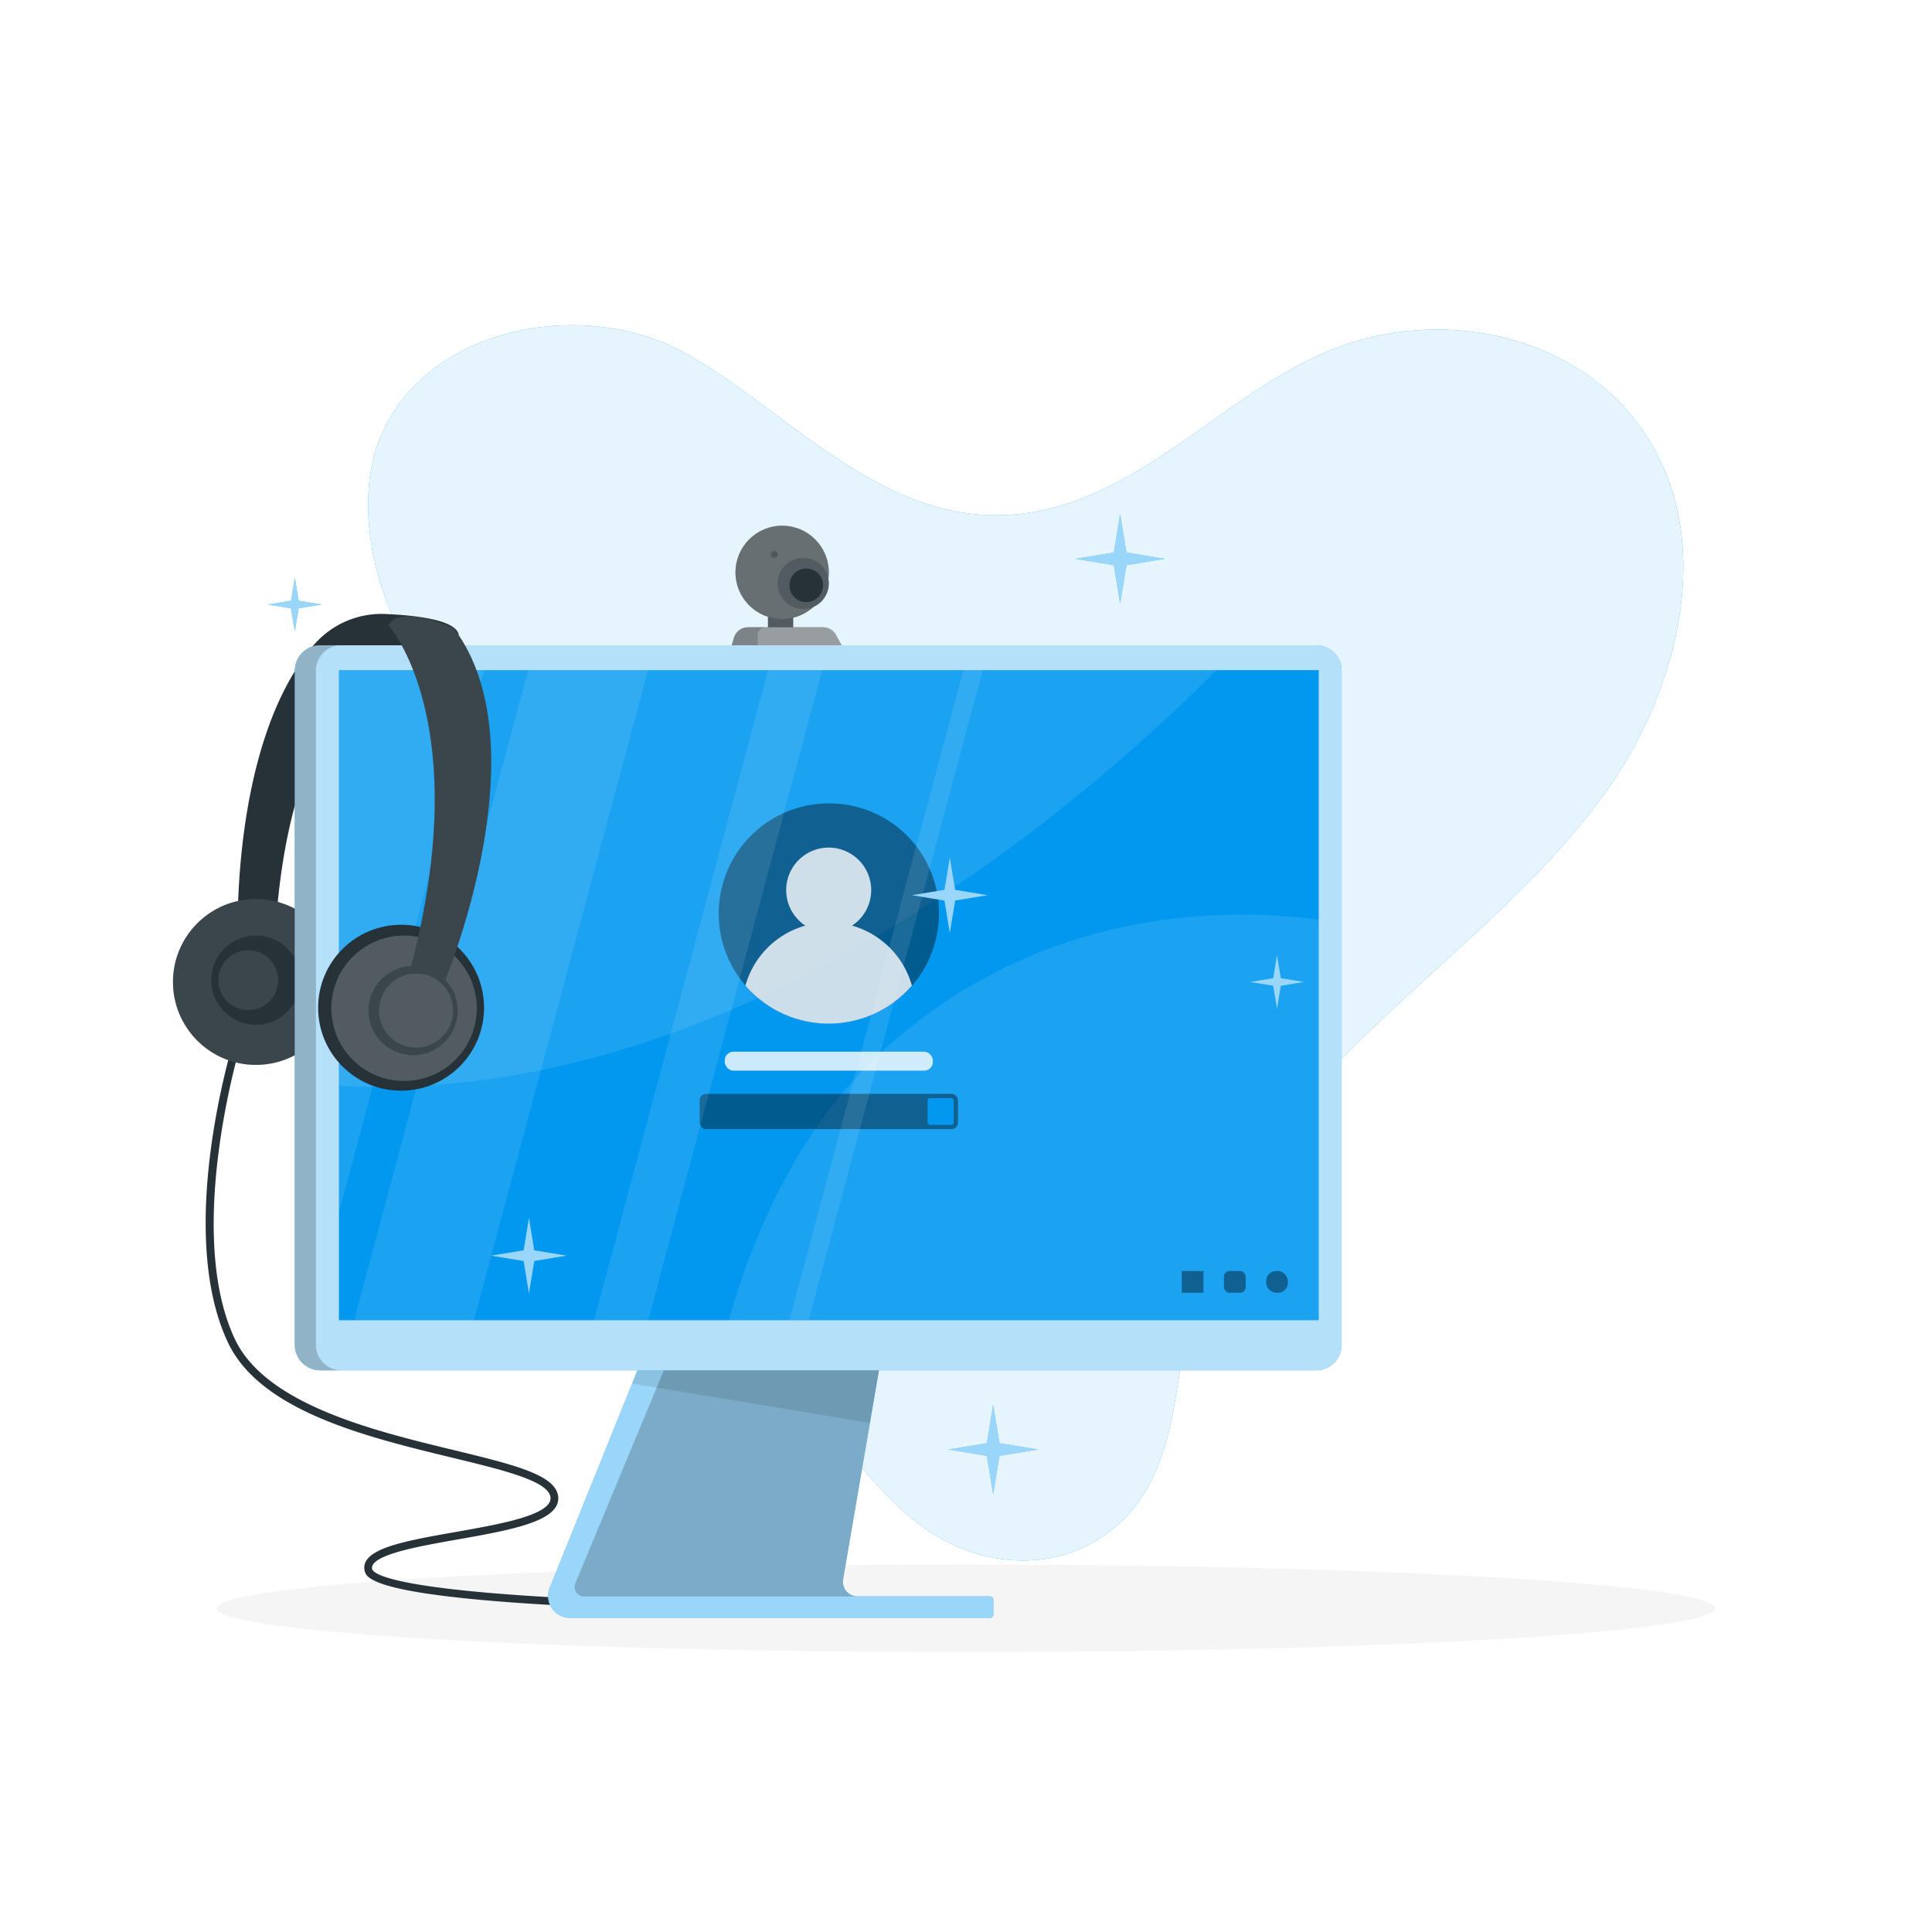 <svg class="animated" id="freepik_stories-monitor-computer" xmlns="http://www.w3.org/2000/svg" viewBox="0 0 500 500" version="1.1" xmlns:xlink="http://www.w3.org/1999/xlink" xmlns:svgjs="http://svgjs.com/svgjs"><style>svg#freepik_stories-monitor-computer:not(.animated) .animable {opacity: 0;}svg#freepik_stories-monitor-computer.animated #freepik--Monitor--inject-545 {animation: 3s Infinite  linear floating;animation-delay: 0s;}svg#freepik_stories-monitor-computer.animated #freepik--Sparkles--inject-545 {animation: 3s Infinite  linear wind;animation-delay: 0s;}            @keyframes floating {                0% {                    opacity: 1;                    transform: translateY(0px);                }                50% {                    transform: translateY(-10px);                }                100% {                    opacity: 1;                    transform: translateY(0px);                }            }                    @keyframes wind {                0% {                    transform: rotate( 0deg );                }                25% {                    transform: rotate( 1deg );                }                75% {                    transform: rotate( -1deg );                }            }        .animator-hidden { display: none; }</style><g id="freepik--background-simple--inject-545" class="animable animator-active" style="transform-origin: 265.46px 244.019px;"><path d="M97.77,114.92c10.72-30.14,53.07-38.65,80.2-23.2,26.47,15.08,49.8,43.39,82.93,41.54,32.68-1.82,54.81-31.1,83.7-42.74s65.82-3.93,82.57,24c17.08,28.48,6,66.57-12.45,91.66-26.34,35.84-66.81,59-90.8,96.73a119.76,119.76,0,0,0-17.66,45.89c-2.55,16-3.89,33.9-16.66,45.54-15,13.66-36.85,11.78-52.18-.21-21.23-16.61-34.42-45.13-41-70.68-7.12-27.38-11.09-56.35-26.14-80.3-12-19-30-33.32-45.59-49.53-16.54-17.19-30.73-41.72-29.32-66.3A44,44,0,0,1,97.77,114.92Z" style="fill: rgb(2, 152, 239); transform-origin: 265.46px 244.019px;" id="el4fo8hqo41xg" class="animable"></path><g id="elxewo5sed6di"><path d="M97.77,114.92c10.72-30.14,53.07-38.65,80.2-23.2,26.47,15.08,49.8,43.39,82.93,41.54,32.68-1.82,54.81-31.1,83.7-42.74s65.82-3.93,82.57,24c17.08,28.48,6,66.57-12.45,91.66-26.34,35.84-66.81,59-90.8,96.73a119.76,119.76,0,0,0-17.66,45.89c-2.55,16-3.89,33.9-16.66,45.54-15,13.66-36.85,11.78-52.18-.21-21.23-16.61-34.42-45.13-41-70.68-7.12-27.38-11.09-56.35-26.14-80.3-12-19-30-33.32-45.59-49.53-16.54-17.19-30.73-41.72-29.32-66.3A44,44,0,0,1,97.77,114.92Z" style="fill: rgb(255, 255, 255); opacity: 0.9; transform-origin: 265.46px 244.019px;" class="animable"></path></g></g><g id="freepik--Shadow--inject-545" class="animable" style="transform-origin: 250px 416.24px;"><ellipse id="freepik--path--inject-545" cx="250" cy="416.24" rx="193.89" ry="11.32" style="fill: rgb(245, 245, 245); transform-origin: 250px 416.24px;" class="animable"></ellipse></g><g id="freepik--Monitor--inject-545" class="animable" style="transform-origin: 192.443px 274.878px;"><path d="M207.85,417.24c-.27,0-27.93-.1-55.49-1.37-56.48-2.61-57.56-7.54-58-9.39a3.46,3.46,0,0,1,.53-2.73c2.45-3.64,12-5.33,23.07-7.28,10.29-1.82,22-3.88,24.18-7.54a2.22,2.22,0,0,0,.21-1.92c-1.24-3.93-12.47-6.65-25.48-9.8-22.07-5.35-49.53-12-57.91-29.84-13.46-28.65.92-76.11,1.54-78.12l1.91.59c-.15.49-14.77,48.74-1.64,76.68,8,17,36.06,23.77,56.57,28.74,14.71,3.57,25.34,6.14,26.92,11.15a4.23,4.23,0,0,1-.41,3.56c-2.7,4.43-13.79,6.39-25.54,8.46-9.27,1.64-19.79,3.5-21.75,6.44a1.45,1.45,0,0,0-.25,1.18c.27,1.24,5.12,5.47,56.1,7.82,27.51,1.27,55.13,1.37,55.41,1.37Z" style="fill: rgb(38, 50, 56); transform-origin: 130.539px 343.245px;" id="elxyzyw8c5k9a" class="animable"></path><rect x="198.75" y="155.71" width="6.53" height="7.52" style="fill: rgb(38, 50, 56); transform-origin: 202.015px 159.47px;" id="elr3dkwq1nn3a" class="animable"></rect><g id="elsfd4h6h880i"><rect x="198.75" y="155.71" width="6.53" height="7.52" style="fill: rgb(255, 255, 255); opacity: 0.2; transform-origin: 202.015px 159.47px;" class="animable"></rect></g><path d="M188.62,169.57l1.31-4.48a3.83,3.83,0,0,1,3.67-2.75H213a3.82,3.82,0,0,1,3.35,2l2.87,5.24H187.77" style="fill: rgb(38, 50, 56); transform-origin: 203.495px 165.96px;" id="el2r0vkduuq3p" class="animable"></path><g id="elcq7kvqvloza"><path d="M188.62,169.57l1.31-4.48a3.83,3.83,0,0,1,3.67-2.75H213a3.82,3.82,0,0,1,3.35,2l2.87,5.24H187.77" style="fill: rgb(255, 255, 255); opacity: 0.4; transform-origin: 203.495px 165.96px;" class="animable"></path></g><g id="eledtncr8orgd"><path d="M196.08,169.57h23.14l-2.87-5.24a3.82,3.82,0,0,0-3.35-2H198.15a2.08,2.08,0,0,0-2.07,2.08Z" style="fill: rgb(255, 255, 255); opacity: 0.2; transform-origin: 207.65px 165.95px;" class="animable"></path></g><g id="els7tjufbvpr"><circle cx="202.42" cy="148.13" r="12.08" style="fill: rgb(38, 50, 56); transform-origin: 202.42px 148.13px; transform: rotate(-45deg);" class="animable"></circle></g><g id="ely22117veqi"><circle cx="202.42" cy="148.13" r="12.08" style="fill: rgb(255, 255, 255); opacity: 0.3; transform-origin: 202.42px 148.13px; transform: rotate(-45deg);" class="animable"></circle></g><path d="M214.49,151a6.61,6.61,0,1,1-6.6-6.61A6.61,6.61,0,0,1,214.49,151Z" style="fill: rgb(38, 50, 56); transform-origin: 207.88px 151px;" id="eltk3ilqam6ca" class="animable"></path><g id="elr1ymfy208x"><path d="M214.49,151a6.61,6.61,0,1,1-6.6-6.61A6.61,6.61,0,0,1,214.49,151Z" style="fill: rgb(255, 255, 255); opacity: 0.2; transform-origin: 207.88px 151px;" class="animable"></path></g><path d="M213,151.48a4.34,4.34,0,1,1-4.33-4.34A4.33,4.33,0,0,1,213,151.48Z" style="fill: rgb(38, 50, 56); transform-origin: 208.66px 151.48px;" id="el1ssojep01jl" class="animable"></path><g id="els9zbezgszj"><path d="M201.28,143.48a.9.9,0,1,1-.89-.89A.89.89,0,0,1,201.28,143.48Z" style="opacity: 0.2; isolation: isolate; transform-origin: 200.38px 143.49px;" class="animable"></path></g><path d="M118.72,164.3s-44.28-3.05-47.72,82l-9.41-.58s-2.68-52.61,19.63-78.81a23.1,23.1,0,0,1,18.68-8C107.88,159.26,118.07,160.48,118.72,164.3Z" style="fill: rgb(38, 50, 56); transform-origin: 90.105px 202.59px;" id="el9ts1tupv2i" class="animable"></path><g id="elxcbx18orgb"><circle cx="66.23" cy="254.13" r="21.47" style="fill: rgb(38, 50, 56); transform-origin: 66.23px 254.13px; transform: rotate(-25.18deg);" class="animable"></circle></g><g id="eleaicfm3d8b9"><circle cx="66.23" cy="254.13" r="21.47" style="fill: rgb(255, 255, 255); opacity: 0.1; transform-origin: 66.23px 254.13px; transform: rotate(-25.18deg);" class="animable"></circle></g><path d="M55.37,249.75a11.54,11.54,0,1,0,14.77-6.95A11.53,11.53,0,0,0,55.37,249.75Z" style="fill: rgb(38, 50, 56); transform-origin: 66.228px 253.655px;" id="elv0bp89svztb" class="animable"></path><g id="elaqlzwu4cfpm"><circle cx="64.25" cy="253.67" r="7.75" style="fill: rgb(255, 255, 255); opacity: 0.1; transform-origin: 64.25px 253.67px; transform: rotate(-25.18deg);" class="animable"></circle></g><path d="M257.09,414v3.85a.86.86,0,0,1-.87.86H147.51a5.66,5.66,0,0,1-5.26-7.78l34.45-85.32,55.67.38-1.9,11.07-12.28,71.65a3.79,3.79,0,0,0,3.73,4.43h34.3A.86.86,0,0,1,257.09,414Z" style="fill: rgb(2, 152, 239); transform-origin: 199.464px 372.16px;" id="elmqqptf4ss9" class="animable"></path><g id="elqzwt4ug6ji"><path d="M257.09,414v3.85a.86.86,0,0,1-.87.86H147.51a5.66,5.66,0,0,1-5.26-7.78l21.36-52.89,13.09-32.43,55.67.38-1.9,11.07-5.34,31.16-6.94,40.49a3.79,3.79,0,0,0,3.73,4.43h34.3A.86.86,0,0,1,257.09,414Z" style="fill: rgb(255, 255, 255); opacity: 0.6; transform-origin: 199.464px 372.16px;" class="animable"></path></g><g id="elv4np90rskwh"><path d="M221.92,413.17H151.19a2.48,2.48,0,0,1-2.29-3.43l30.2-72.65h51.37l-12.28,71.65A3.79,3.79,0,0,0,221.92,413.17Z" style="opacity: 0.2; isolation: isolate; transform-origin: 189.59px 375.13px;" class="animable"></path></g><g id="el4n6tmzj2088"><polygon points="232.37 326.02 230.47 337.09 225.13 368.25 163.61 358.07 176.7 325.64 232.37 326.02" style="opacity: 0.1; isolation: isolate; transform-origin: 197.99px 346.945px;" class="animable"></polygon></g><path d="M340.62,167H82.89a6.59,6.59,0,0,0-6.59,6.6V348.05a6.59,6.59,0,0,0,6.59,6.59H340.62a6.59,6.59,0,0,0,6.6-6.59V173.57A6.59,6.59,0,0,0,340.62,167Z" style="fill: rgb(2, 152, 239); transform-origin: 211.76px 260.82px;" id="elg30b9inmnp" class="animable"></path><g id="el91oa28xlpa"><path d="M340.62,167H82.89a6.59,6.59,0,0,0-6.59,6.6V348.05a6.59,6.59,0,0,0,6.59,6.59H340.62a6.59,6.59,0,0,0,6.6-6.59V173.57A6.59,6.59,0,0,0,340.62,167Z" style="fill: rgb(255, 255, 255); opacity: 0.7; transform-origin: 211.76px 260.82px;" class="animable"></path></g><g id="el0exc20jhrfv"><path d="M88.35,354.64H82.89a6.59,6.59,0,0,1-6.59-6.59V173.57a6.59,6.59,0,0,1,6.59-6.6h5.46a6.59,6.59,0,0,0-6.59,6.6V348.05A6.59,6.59,0,0,0,88.35,354.64Z" style="opacity: 0.2; isolation: isolate; transform-origin: 82.325px 260.805px;" class="animable"></path></g><rect x="87.71" y="173.43" width="253.57" height="168.25" style="fill: rgb(2, 152, 239); transform-origin: 214.495px 257.555px;" id="elkgz5jo9a1x" class="animable"></rect><g id="elac0uqg1dkk"><path d="M314.85,173.43C279.79,208.55,189.74,286.73,87.71,281V173.43Z" style="fill: rgb(255, 255, 255); opacity: 0.1; transform-origin: 201.28px 227.364px;" class="animable"></path></g><g id="elbcig8o7qmcf"><path d="M341.28,238V341.68H188.62c5.85-20.94,17.55-49.62,40.26-70.12C269.72,234.69,317.11,234.8,341.28,238Z" style="fill: rgb(255, 255, 255); opacity: 0.1; transform-origin: 264.95px 289.187px;" class="animable"></path></g><g id="eljlfzokb0zna"><rect x="187.57" y="272.18" width="53.85" height="4.9" rx="2.24" style="fill: rgb(255, 255, 255); opacity: 0.8; transform-origin: 214.495px 274.63px;" class="animable"></rect></g><g id="elpdkla4k2nhc"><rect x="181.07" y="283.08" width="66.85" height="9.14" rx="1.68" style="opacity: 0.4; isolation: isolate; transform-origin: 214.495px 287.65px;" class="animable"></rect></g><rect x="240.06" y="284.17" width="6.76" height="6.95" rx="0.59" style="fill: rgb(2, 152, 239); transform-origin: 243.44px 287.645px;" id="elutzu391walo" class="animable"></rect><g id="el0pd3rapxwrre"><path d="M243,236.41a28.5,28.5,0,1,1-28.49-28.49A28.36,28.36,0,0,1,243,236.41Z" style="opacity: 0.4; isolation: isolate; transform-origin: 214.5px 236.42px;" class="animable"></path></g><g id="el6g22zunmjae"><path d="M236,255.07a28.48,28.48,0,0,1-43.08,0,22.41,22.41,0,0,1,15.5-15.52,11,11,0,1,1,12.09,0A22.4,22.4,0,0,1,236,255.07Z" style="fill: rgb(255, 255, 255); opacity: 0.8; transform-origin: 214.46px 242.139px;" class="animable"></path></g><g id="elr9zidnxm29g"><rect x="305.83" y="328.94" width="5.62" height="5.62" style="opacity: 0.4; isolation: isolate; transform-origin: 308.64px 331.75px;" class="animable"></rect></g><g id="elu5it6n8ymp"><rect x="316.76" y="328.94" width="5.62" height="5.62" rx="1.44" style="opacity: 0.4; isolation: isolate; transform-origin: 319.57px 331.75px;" class="animable"></rect></g><g id="elvncs7xlqka"><rect x="327.68" y="328.94" width="5.62" height="5.62" rx="2.57" style="opacity: 0.4; isolation: isolate; transform-origin: 330.49px 331.75px;" class="animable"></rect></g><g id="elg2j33vz3vfn"><g style="opacity: 0.1; transform-origin: 171.02px 257.555px;" class="animable"><polygon points="125.29 173.43 87.71 313.85 87.71 173.43 125.29 173.43" style="fill: rgb(255, 255, 255); transform-origin: 106.5px 243.64px;" id="elecuqw3ylimb" class="animable"></polygon><polygon points="167.7 173.43 122.67 341.68 91.65 341.68 136.67 173.43 167.7 173.43" style="fill: rgb(255, 255, 255); transform-origin: 129.675px 257.555px;" id="el5nfd02c751r" class="animable"></polygon><polygon points="212.8 173.43 167.77 341.68 153.74 341.68 198.77 173.43 212.8 173.43" style="fill: rgb(255, 255, 255); transform-origin: 183.27px 257.555px;" id="elmldoq6mjmt" class="animable"></polygon><polygon points="254.33 173.43 209.3 341.68 204.28 341.68 249.31 173.43 254.33 173.43" style="fill: rgb(255, 255, 255); transform-origin: 229.305px 257.555px;" id="elga6sn81uc3a" class="animable"></polygon></g></g><circle cx="103.8" cy="260.8" r="21.47" style="fill: rgb(38, 50, 56); transform-origin: 103.8px 260.8px;" id="el3xpjp49pnzw" class="animable"></circle><g id="elaczq1fgrroo"><circle cx="104.57" cy="260.94" r="18.82" style="fill: rgb(38, 50, 56); transform-origin: 104.57px 260.94px; transform: rotate(-45deg);" class="animable"></circle></g><g id="el7b89n9zao5c"><circle cx="104.57" cy="260.94" r="18.82" style="fill: rgb(255, 255, 255); opacity: 0.2; transform-origin: 104.57px 260.94px; transform: rotate(-45deg);" class="animable"></circle></g><path d="M100.52,161.81s22.8,25.09,5.51,89.67l9,2.65s25.52-60.91,2.42-91.54C117.5,162.59,103.68,156.21,100.52,161.81Z" style="fill: rgb(38, 50, 56); transform-origin: 113.822px 206.819px;" id="elikzuae3czq" class="animable"></path><g id="elol856h38hn8"><path d="M100.52,161.81s22.8,25.09,5.51,89.67l9,2.65s25.52-60.91,2.42-91.54C117.5,162.59,103.68,156.21,100.52,161.81Z" style="fill: rgb(255, 255, 255); opacity: 0.1; transform-origin: 113.822px 206.819px;" class="animable"></path></g><g id="ellj2nacly9s"><circle cx="106.91" cy="261.54" r="11.54" style="fill: rgb(38, 50, 56); transform-origin: 106.91px 261.54px; transform: rotate(-76.72deg);" class="animable"></circle></g><g id="elqfe66sgsg3"><circle cx="106.91" cy="261.54" r="11.54" style="fill: rgb(255, 255, 255); opacity: 0.1; transform-origin: 106.91px 261.54px; transform: rotate(-76.72deg);" class="animable"></circle></g><g id="elbsivmlmqc64"><circle cx="107.68" cy="261.54" r="9.59" style="fill: rgb(38, 50, 56); transform-origin: 107.68px 261.54px; transform: rotate(-22.5deg);" class="animable"></circle></g><g id="elfprr3y3av89"><circle cx="107.68" cy="261.54" r="9.59" style="fill: rgb(255, 255, 255); opacity: 0.2; transform-origin: 107.68px 261.54px; transform: rotate(-22.5deg);" class="animable"></circle></g></g><g id="freepik--Sparkles--inject-545" class="animable" style="transform-origin: 203.395px 259.88px;"><polygon points="247.19 230.29 245.81 221.9 244.43 230.29 236.03 231.68 244.43 233.06 245.81 241.45 247.19 233.06 255.58 231.68 247.19 230.29" style="fill: rgb(2, 152, 239); transform-origin: 245.805px 231.675px;" id="elnntzgpota6" class="animable"></polygon><polygon points="291.53 142.99 289.89 133.05 288.26 142.99 278.31 144.63 288.26 146.27 289.89 156.21 291.53 146.27 301.48 144.63 291.53 142.99" style="fill: rgb(2, 152, 239); transform-origin: 289.895px 144.63px;" id="elrhrz6sabiln" class="animable"></polygon><polygon points="331.48 253.15 330.49 247.15 329.5 253.15 323.51 254.13 329.5 255.12 330.49 261.11 331.48 255.12 337.47 254.13 331.48 253.15" style="fill: rgb(2, 152, 239); transform-origin: 330.49px 254.13px;" id="els8cnk25gsx7" class="animable"></polygon><g id="elxem19t8jl4r"><polygon points="247.19 230.29 245.81 221.9 244.43 230.29 236.03 231.68 244.43 233.06 245.81 241.45 247.19 233.06 255.58 231.68 247.19 230.29" style="fill: rgb(255, 255, 255); opacity: 0.6; transform-origin: 245.805px 231.675px;" class="animable"></polygon></g><polygon points="138.27 323.58 136.89 315.19 135.51 323.58 127.11 324.96 135.51 326.35 136.89 334.74 138.27 326.35 146.66 324.96 138.27 323.58" style="fill: rgb(2, 152, 239); transform-origin: 136.885px 324.965px;" id="eljh39qop5iy9" class="animable"></polygon><g id="els3w4fq275uo"><polygon points="138.27 323.58 136.89 315.19 135.51 323.58 127.11 324.96 135.51 326.35 136.89 334.74 138.27 326.35 146.66 324.96 138.27 323.58" style="fill: rgb(255, 255, 255); opacity: 0.6; transform-origin: 136.885px 324.965px;" class="animable"></polygon></g><g id="elvzqigmnkfmb"><polygon points="291.53 142.99 289.89 133.05 288.26 142.99 278.31 144.63 288.26 146.27 289.89 156.21 291.53 146.27 301.48 144.63 291.53 142.99" style="fill: rgb(255, 255, 255); opacity: 0.6; transform-origin: 289.895px 144.63px;" class="animable"></polygon></g><polygon points="258.67 373.49 257.03 363.55 255.39 373.49 245.44 375.13 255.39 376.77 257.03 386.71 258.67 376.77 268.61 375.13 258.67 373.49" style="fill: rgb(2, 152, 239); transform-origin: 257.025px 375.13px;" id="el5ag46mw6e7f" class="animable"></polygon><g id="elo273fhd20a"><polygon points="258.67 373.49 257.03 363.55 255.39 373.49 245.44 375.13 255.39 376.77 257.03 386.71 258.67 376.77 268.61 375.13 258.67 373.49" style="fill: rgb(255, 255, 255); opacity: 0.6; transform-origin: 257.025px 375.13px;" class="animable"></polygon></g><g id="ela0bk1rjih4w"><polygon points="331.48 253.15 330.49 247.15 329.5 253.15 323.51 254.13 329.5 255.12 330.49 261.11 331.48 255.12 337.47 254.13 331.48 253.15" style="fill: rgb(255, 255, 255); opacity: 0.6; transform-origin: 330.49px 254.13px;" class="animable"></polygon></g><polygon points="77.29 155.46 76.3 149.47 75.31 155.46 69.32 156.45 75.31 157.44 76.3 163.43 77.29 157.44 83.28 156.45 77.29 155.46" style="fill: rgb(2, 152, 239); transform-origin: 76.3px 156.45px;" id="elj2ny02jl7un" class="animable"></polygon><g id="elnyp5442j7p"><polygon points="77.29 155.46 76.3 149.47 75.31 155.46 69.32 156.45 75.31 157.44 76.3 163.43 77.29 157.44 83.28 156.45 77.29 155.46" style="fill: rgb(255, 255, 255); opacity: 0.6; transform-origin: 76.3px 156.45px;" class="animable"></polygon></g></g><g id="freepik--Character--inject-545" class="animable animator-hidden" style="transform-origin: 357px 283.758px;"><g id="freepik--group--inject-545" class="animable" style="transform-origin: 357px 283.758px;"><path d="M448.16,220.68a38.11,38.11,0,0,0,.5,9.9h-1.29a34.71,34.71,0,0,1-1.78-9.9Z" style="fill: rgb(2, 152, 239); transform-origin: 447.125px 225.63px;" id="ela2e97h2goxl" class="animable"></path><path d="M450.74,222.87,444,222.4s.1,1,.24,2.63c0,.52.09,1.1.14,1.74.58,7.56,1.43,22.65-.77,26.16-3,4.75-16.22-5.73-16.62-11.47,0,0,3.21-12.45,9.22-19.06a18.08,18.08,0,0,1,1.8-1.72c.18-.16.36-.3.55-.44l-.3-10,2.18-1a44.33,44.33,0,0,1,11.46,11Z" style="fill: rgb(2, 152, 239); transform-origin: 439.445px 231.686px;" id="el06ly8vl0udjo" class="animable"></path><g id="el7h78sff45ul"><path d="M443.62,252.93a2.22,2.22,0,0,1-.83.81c-4.05,2.4-15.42-7-15.79-12.28,0,0,.06-.23.18-.65.83-2.94,4.57-15,10.84-20.13a10.45,10.45,0,0,1,2.63.7,8.91,8.91,0,0,1,3.6,3.65C444.81,231.71,446,249.12,443.62,252.93Z" style="fill: rgb(255, 255, 255); opacity: 0.7; transform-origin: 436.024px 237.402px;" class="animable"></path></g><g id="el7m5xyfuf3gu"><path d="M442.79,253.74c-4.05,2.4-15.42-7-15.79-12.28,0,0,.06-.23.18-.65C431.94,238.12,444.71,247.37,442.79,253.74Z" style="opacity: 0.2; isolation: isolate; transform-origin: 434.993px 247.228px;" class="animable"></path></g><g id="elcwpljtpuj4q"><path d="M444.25,225c0,.52.09,1.1.14,1.74l-8.17-4.37a18.08,18.08,0,0,1,1.8-1.72c.18-.16.36-.3.55-.44l-.3-10,2.18-1s-.1,4.05,1,4.94,8.41,6.63,9.3,8.71L444,222.4S444.11,223.39,444.25,225Z" style="opacity: 0.2; isolation: isolate; transform-origin: 443.485px 217.975px;" class="animable"></path></g><polygon points="354.43 411.29 346.32 412.14 345.91 407.44 344.8 394.65 352.91 393.79 354.14 407.92 354.43 411.29" style="fill: rgb(228, 137, 123); transform-origin: 349.615px 402.965px;" id="elylkj099tb3d" class="animable"></polygon><polygon points="424.91 410.26 417.05 410.26 416.66 408.49 416.61 408.27 414.17 396.92 414.11 396.69 413.17 392.34 421.04 392.34 424.91 410.26" style="fill: rgb(228, 137, 123); transform-origin: 419.04px 401.3px;" id="elz2d2apwmuy" class="animable"></polygon><g id="elteakiexlqn"><polygon points="352.91 393.79 354.14 407.92 345.91 407.44 344.8 394.65 352.91 393.79" style="opacity: 0.2; isolation: isolate; transform-origin: 349.47px 400.855px;" class="animable"></polygon></g><g id="ela0qll7e3roh"><polygon points="424.68 409.27 424.67 409.27 416.62 408.27 416.61 408.27 414.23 397.32 414.24 397.32 422.23 397.95 424.61 408.92 424.68 409.27" style="opacity: 0.2; isolation: isolate; transform-origin: 419.455px 403.295px;" class="animable"></polygon></g><path d="M416,409.79h9.55a.69.69,0,0,1,.67.54l1.55,7a1.18,1.18,0,0,1-1.15,1.4c-3.09-.05-5.34-.24-9.22-.24-2.39,0-9.6.25-12.9.25s-3.73-3.26-2.38-3.56c6.06-1.32,10.62-3.15,12.56-4.89A1.89,1.89,0,0,1,416,409.79Z" style="fill: rgb(38, 50, 56); transform-origin: 414.597px 414.265px;" id="elo39jcq2ps2" class="animable"></path><path d="M345.46,409.54H355a.69.69,0,0,1,.67.54l1.55,7a1.18,1.18,0,0,1-1.15,1.4c-3.09-.05-5.34-.24-9.22-.24-2.39,0-9.6.25-12.9.25s-3.73-3.26-2.38-3.56c6.06-1.32,10.62-3.15,12.56-4.89A1.89,1.89,0,0,1,345.46,409.54Z" style="fill: rgb(38, 50, 56); transform-origin: 344.047px 414.015px;" id="el5xj83094tmn" class="animable"></path><path d="M344.06,404.26l11.6.38c-4.22-77.56-6.19-81.52,31.46-118.15.88,11.08,1.87,22.58,2.84,32.16.61,5.93.79,11.1,1.78,14.9,6.69,25.69,22.82,71.15,22.82,71.15l11.32.51s-14.17-62.31-15.63-82.62c-1.91-26.64,4.31-55.48.78-76.33L371.48,253C335.62,305.45,329.05,316.79,344.06,404.26Z" style="fill: rgb(2, 152, 239); transform-origin: 381.204px 325.735px;" id="elgdkte7kga7m" class="animable"></path><g id="elg62b1ylbnto"><path d="M344.06,404.26l11.6.38c-4.22-77.56-6.19-81.52,31.46-118.15.88,11.08,1.87,22.58,2.84,32.16.61,5.93.79,11.1,1.78,14.9,6.69,25.69,22.82,71.15,22.82,71.15l11.32.51s-14.17-62.31-15.63-82.62c-1.91-26.64,4.31-55.48.78-76.33L371.48,253C335.62,305.45,329.05,316.79,344.06,404.26Z" style="fill: rgb(255, 255, 255); opacity: 0.3; transform-origin: 381.204px 325.735px;" class="animable"></path></g><path d="M270.27,181.79c-3.16,4.55-8.17,20.81-8.17,26.13S262,211.41,265,213s12.71,6.92,17.46,10.71,6.06,1.31,7.91,5.19,13.09-28.09,15.51-31.62-.48-1.91-2.85-4-12.85-8.87-18.56-11.43-8.34,1.51-9.93,0S270.27,181.79,270.27,181.79Z" style="fill: rgb(240, 240, 240); transform-origin: 284.446px 205.104px;" id="elquwdhks2n8s" class="animable"></path><path d="M322.93,209.75s-8.36,20.16-11.48,20.9c-2.81.66-20.93-27.76-20.93-27.76s-2.37-8.83-2.64-11.4-11.6,3-11.87,4.54,3.32,11.87,7.86,12.66c0,0,15.52,35.08,25.32,37.45s30.26-31.38,30.26-31.38Z" style="fill: rgb(228, 137, 123); transform-origin: 307.723px 218.541px;" id="elnxtx1jgbr8" class="animable"></path><path d="M377.43,179.13s27.13,2.47,32.35,4.89,27.79,33.42,27.79,33.42,9.4,3.21,9,6.59-.74,9.54-3.43,8.58-9.69-6.76-9.69-6.76l-.29-3s-26.5-28.21-27.57-29-27.7-1.64-27.7-1.64Z" style="fill: rgb(228, 137, 123); transform-origin: 412.006px 205.92px;" id="elwdl7rj92za" class="animable"></path><path d="M356.49,176.38c17-2.95,27.32,0,36.94,2.32l-2.59,16.87-20,3.37Z" style="fill: rgb(38, 50, 56); transform-origin: 374.96px 187.041px;" id="elas37ojd51g" class="animable"></path><path d="M324.58,181.87c.31.23.63.45,1,.65a10.94,10.94,0,0,0,6.29,1.55,10.19,10.19,0,0,0,1.66-.22,9.82,9.82,0,0,0,7.93-8.89c.54-5.57-2.45-9.07-7-15.37a10.67,10.67,0,0,0-18.12,1.07C312.34,167.89,318.84,177.52,324.58,181.87Z" style="fill: rgb(228, 137, 123); transform-origin: 328.314px 169.572px;" id="el3vuzz6ohlxh" class="animable"></path><g id="elrm3lti4uioh"><path d="M331.83,184.07a10.19,10.19,0,0,0,1.66-.22,9.92,9.92,0,0,0,6.84-5.09,11.73,11.73,0,0,0-2.75-1.17A15.41,15.41,0,0,0,331.83,184.07Z" style="opacity: 0.2; isolation: isolate; transform-origin: 336.08px 180.83px;" class="animable"></path></g><path d="M350.33,182c-.76,5.12-8.85,10.06-8.85,10.06s-5.55,2.46-5.75.27c2.31-2.63,2.59-4.93,1.82-7a10,10,0,0,0-2.22-3.27,19.41,19.41,0,0,0-1.62-1.52l3.55-14C339.67,171.92,344.83,181.17,350.33,182Z" style="fill: rgb(228, 137, 123); transform-origin: 342.02px 179.889px;" id="elj1tmct5cph" class="animable"></path><path d="M316.53,166.87c.39-.09.84.12,1.27,1.06,1.14,2.53,5,5.58,7.94,6.17s8.26,5.32,8.26,5.32,3.52-4.7,8.1-5.85c0,0,2.49-9.87-3.15-17Z" style="fill: rgb(38, 50, 56); transform-origin: 329.589px 167.995px;" id="elcdyupedjs7r" class="animable"></path><path d="M327.15,171.35a5.05,5.05,0,0,1,.18,4.31c-.8,1.52-3,.45-4.32-1.5-1.14-1.74-2.16-4.68-.6-5.46S326.25,169.38,327.15,171.35Z" style="fill: rgb(228, 137, 123); transform-origin: 324.671px 172.433px;" id="elrikn66n44b" class="animable"></path><path d="M339.45,159.47s2.34-4.84-5.74-9.29-17.68,2.67-20.55,7.51a7.7,7.7,0,0,0-4.84,6.53c-.69,5.24,6.53,6.92,6.53,6.92s-2.58-1.61-3.07-3.13c0,0,1,2.42,5.84,1.56A2.43,2.43,0,0,1,316,168s3.64,2.78,8.64-1.45S339.45,159.47,339.45,159.47Z" style="fill: rgb(38, 50, 56); transform-origin: 324.019px 159.958px;" id="el9fi5155w1ve" class="animable"></path><g id="elgg4iimj3xic"><path d="M387.12,286.44C388,297.52,389,309,390,318.62c1.42-13.83,3.16-23.69,3.16-23.69s1.63-1.34,6.11-8.49,0-20.5,0-20.5C399.37,278.34,387.12,286.44,387.12,286.44Z" style="opacity: 0.2; isolation: isolate; transform-origin: 394.191px 292.28px;" class="animable"></path></g><polygon points="342.76 403.01 343.32 406.26 356.95 406.26 356.95 403.26 342.76 403.01" style="fill: rgb(2, 152, 239); transform-origin: 349.855px 404.635px;" id="el9po1t54fqtd" class="animable"></polygon><polygon points="413.22 404.26 414.52 407.26 426.94 407.26 426.7 404.26 413.22 404.26" style="fill: rgb(2, 152, 239); transform-origin: 420.08px 405.76px;" id="el5itqg3m6rpc" class="animable"></polygon><path d="M326,197.35s14.37-21,37.15-21.79c0,0,37.58,31.55,50.64,75.43l-50.37,13.93S346.36,224.21,326,197.35Z" style="fill: rgb(38, 50, 56); transform-origin: 369.895px 220.24px;" id="elxgjff7316d" class="animable"></path><path d="M326,197.35c-6.1,10.62-10.89,24.86-10.89,24.86l15.42,10.5,12.16-13.39s.16-10-6.57-16.63S326,197.35,326,197.35Z" style="fill: rgb(38, 50, 56); transform-origin: 328.9px 214.979px;" id="ela1wf4a64u7q" class="animable"></path><g id="elsd18lry938d"><path d="M413.75,251l-50.37,13.93A428.58,428.58,0,0,0,341,220.24h0c0-.56-1.21-23.48-3.08-33.19,0,0,6.6-5.82,13.52-7.15,0,0,16.42,0,32.45,17.37C394.83,210.6,407.29,229.29,413.75,251Z" style="fill: rgb(255, 255, 255); opacity: 0.8; transform-origin: 375.835px 222.415px;" class="animable"></path></g><g id="el5qe9tpmwqhf"><polygon points="342.76 403.01 343.32 406.26 356.95 406.26 356.95 403.26 342.76 403.01" style="fill: rgb(255, 255, 255); opacity: 0.7; transform-origin: 349.855px 404.635px;" class="animable"></polygon></g><g id="elvpjv8lkqmgh"><polygon points="413.22 404.26 414.52 407.26 426.94 407.26 426.7 404.26 413.22 404.26" style="fill: rgb(255, 255, 255); opacity: 0.7; transform-origin: 420.08px 405.76px;" class="animable"></polygon></g></g></g><defs>     <filter id="active" height="200%">         <feMorphology in="SourceAlpha" result="DILATED" operator="dilate" radius="2"></feMorphology>                <feFlood flood-color="#32DFEC" flood-opacity="1" result="PINK"></feFlood>        <feComposite in="PINK" in2="DILATED" operator="in" result="OUTLINE"></feComposite>        <feMerge>            <feMergeNode in="OUTLINE"></feMergeNode>            <feMergeNode in="SourceGraphic"></feMergeNode>        </feMerge>    </filter>    <filter id="hover" height="200%">        <feMorphology in="SourceAlpha" result="DILATED" operator="dilate" radius="2"></feMorphology>                <feFlood flood-color="#ff0000" flood-opacity="0.5" result="PINK"></feFlood>        <feComposite in="PINK" in2="DILATED" operator="in" result="OUTLINE"></feComposite>        <feMerge>            <feMergeNode in="OUTLINE"></feMergeNode>            <feMergeNode in="SourceGraphic"></feMergeNode>        </feMerge>            <feColorMatrix type="matrix" values="0   0   0   0   0                0   1   0   0   0                0   0   0   0   0                0   0   0   1   0 "></feColorMatrix>    </filter></defs></svg>